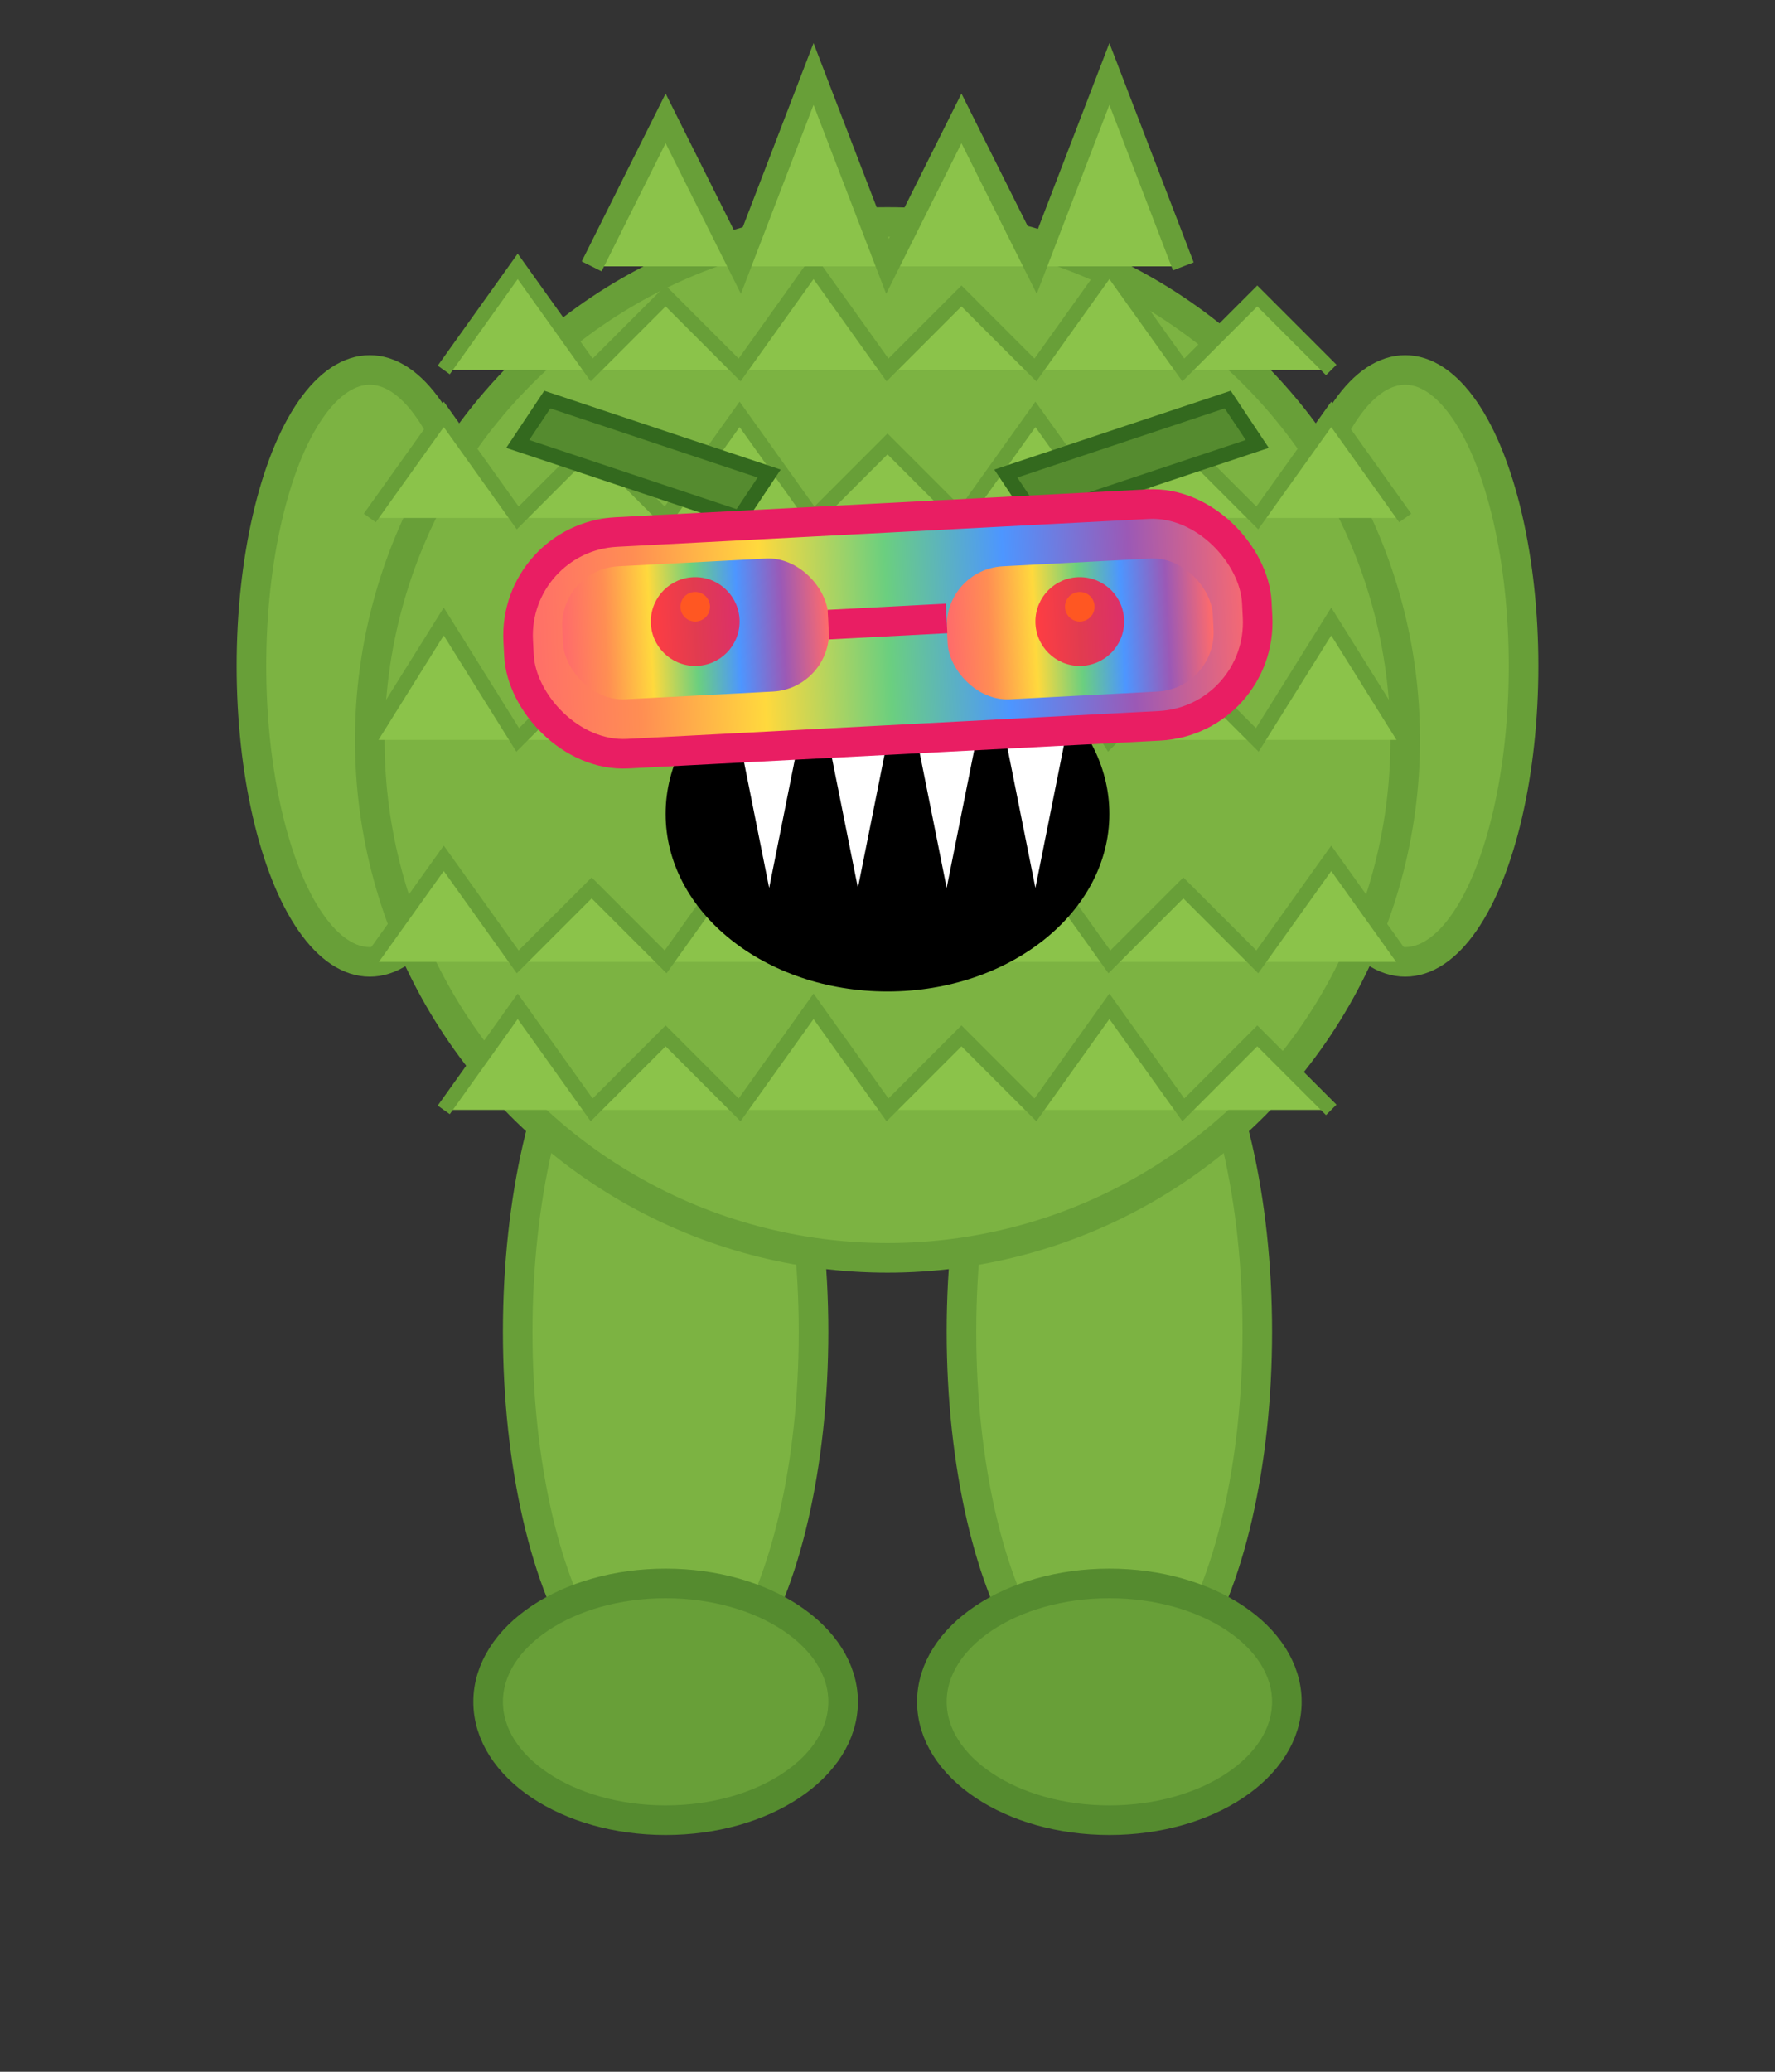 <svg width="120" height="140" viewBox="0 0 120 140" xmlns="http://www.w3.org/2000/svg">
                <rect x="0" y="0" width="120" height="140" fill="#333333" stroke="none"/>
                <defs>
                    <linearGradient id="rainbow1" x1="0%" y1="0%" x2="100%" y2="0%">
                        <stop offset="0%" style="stop-color:#FF6B6B;stop-opacity:1" />
                        <stop offset="16%" style="stop-color:#FF8E53;stop-opacity:1" />
                        <stop offset="33%" style="stop-color:#FFD93D;stop-opacity:1" />
                        <stop offset="50%" style="stop-color:#6BCF7F;stop-opacity:1" />
                        <stop offset="66%" style="stop-color:#4D96FF;stop-opacity:1" />
                        <stop offset="83%" style="stop-color:#9B59B6;stop-opacity:1" />
                        <stop offset="100%" style="stop-color:#FF6B6B;stop-opacity:1" />
                    </linearGradient>
                </defs>
                
                <!-- Arms -->
                <ellipse cx="25" cy="45" rx="8" ry="20" fill="#7CB342" stroke="#689F38" stroke-width="2"/>
                <ellipse cx="95" cy="45" rx="8" ry="20" fill="#7CB342" stroke="#689F38" stroke-width="2"/>
                
                <!-- Legs -->
                <ellipse cx="45" cy="90" rx="10" ry="25" fill="#7CB342" stroke="#689F38" stroke-width="2"/>
                <ellipse cx="75" cy="90" rx="10" ry="25" fill="#7CB342" stroke="#689F38" stroke-width="2"/>
                
                <!-- Feet -->
                <ellipse cx="45" cy="115" rx="12" ry="8" fill="#689F38" stroke="#558B2F" stroke-width="2"/>
                <ellipse cx="75" cy="115" rx="12" ry="8" fill="#689F38" stroke="#558B2F" stroke-width="2"/>
                
                <!-- Main body circle -->
                <circle cx="60" cy="50" r="35" fill="#7CB342" stroke="#689F38" stroke-width="2"/>
                
                <!-- Spiky fur around the body -->
                <path d="M30 25 L35 18 L40 25 L45 20 L50 25 L55 18 L60 25 L65 20 L70 25 L75 18 L80 25 L85 20 L90 25" 
                      fill="#8BC34A" stroke="#689F38" stroke-width="1"/>
                <path d="M25 35 L30 28 L35 35 L40 30 L45 35 L50 28 L55 35 L60 30 L65 35 L70 28 L75 35 L80 30 L85 35 L90 28 L95 35" 
                      fill="#8BC34A" stroke="#689F38" stroke-width="1"/>
                <path d="M25 50 L30 42 L35 50 L40 45 L45 50 L50 42 L55 50 L60 45 L65 50 L70 42 L75 50 L80 45 L85 50 L90 42 L95 50" 
                      fill="#8BC34A" stroke="#689F38" stroke-width="1"/>
                <path d="M25 65 L30 58 L35 65 L40 60 L45 65 L50 58 L55 65 L60 60 L65 65 L70 58 L75 65 L80 60 L85 65 L90 58 L95 65" 
                      fill="#8BC34A" stroke="#689F38" stroke-width="1"/>
                <path d="M30 75 L35 68 L40 75 L45 70 L50 75 L55 68 L60 75 L65 70 L70 75 L75 68 L80 75 L85 70 L90 75" 
                      fill="#8BC34A" stroke="#689F38" stroke-width="1"/>
                
                <!-- Top spiky hair -->
                <path d="M40 18 L45 8 L50 18 L55 5 L60 18 L65 8 L70 18 L75 5 L80 18" 
                      fill="#8BC34A" stroke="#689F38" stroke-width="1.5"/>
                
                <!-- Angry eyebrows -->
                <path d="M35 30 L50 35 L52 32 L37 27 Z" fill="#558B2F" stroke="#33691E" stroke-width="1"/>
                <path d="M68 32 L70 35 L85 30 L83 27 Z" fill="#558B2F" stroke="#33691E" stroke-width="1"/>
                
                <!-- Large angry mouth opening -->
                <ellipse cx="60" cy="55" rx="15" ry="12" fill="#000000"/>
                
                <!-- Angry teeth -->
                <polygon points="50,50 52,60 54,50" fill="white"/>
                <polygon points="56,50 58,60 60,50" fill="white"/>
                <polygon points="62,50 64,60 66,50" fill="white"/>
                <polygon points="68,50 70,60 72,50" fill="white"/>
                
                <!-- Rainbow sunglasses (angled for angry look) -->
                <rect x="35" y="35" width="50" height="15" fill="url(#rainbow1)" rx="7" transform="rotate(-3 60 42)"/>
                <rect x="38" y="38" width="18" height="9" fill="url(#rainbow1)" rx="4" transform="rotate(-3 47 42)"/>
                <rect x="64" y="38" width="18" height="9" fill="url(#rainbow1)" rx="4" transform="rotate(-3 73 42)"/>
                
                <!-- Sunglasses frame (angled) -->
                <rect x="35" y="35" width="50" height="15" fill="none" stroke="#E91E63" stroke-width="2" rx="7" transform="rotate(-3 60 42)"/>
                <line x1="56" y1="42" x2="64" y2="42" stroke="#E91E63" stroke-width="2" transform="rotate(-3 60 42)"/>
                
                <!-- Angry glowing eyes behind sunglasses -->
                <circle cx="47" cy="42" r="3" fill="#FF1744" opacity="0.8"/>
                <circle cx="73" cy="42" r="3" fill="#FF1744" opacity="0.8"/>
                <circle cx="47" cy="41" r="1" fill="#FF5722"/>
                <circle cx="73" cy="41" r="1" fill="#FF5722"/>
                
                <!-- Player label -->
            </svg>